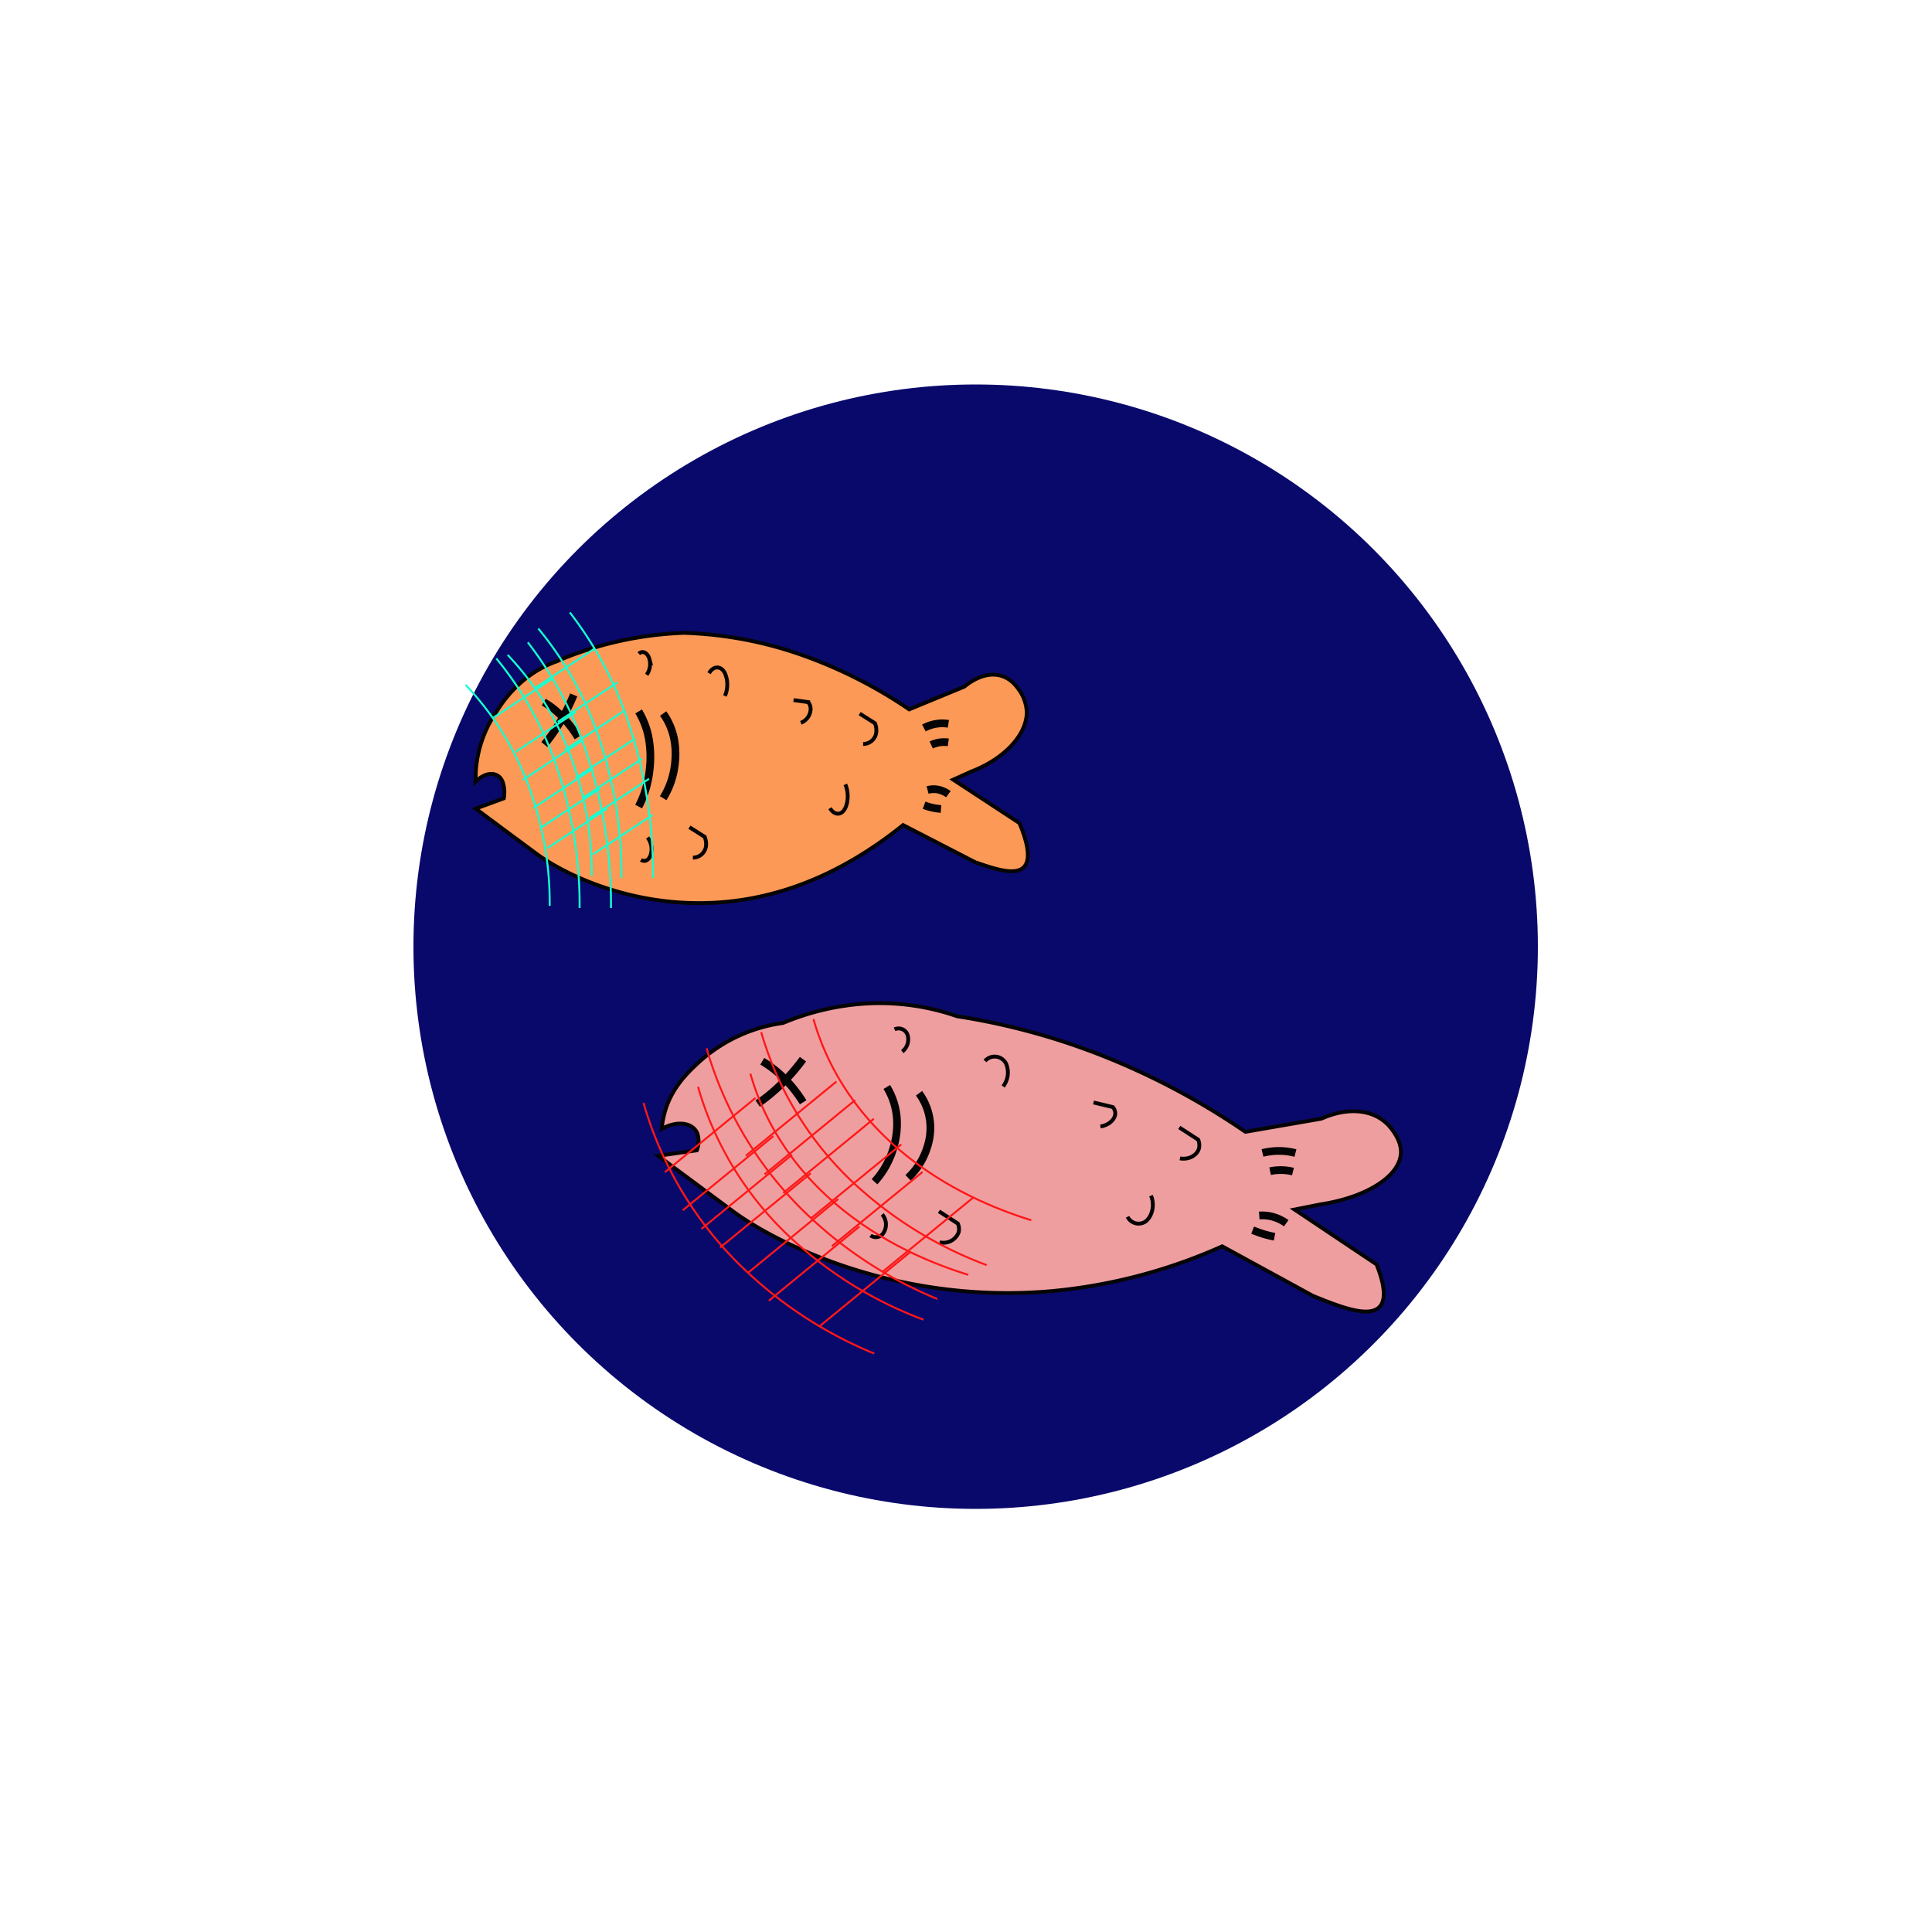 <svg id="Layer_1" data-name="Layer 1" xmlns="http://www.w3.org/2000/svg" viewBox="0 0 500 500"><defs><style>.cls-1{fill:#09096c;}.cls-2{fill:#ef9ea0;}.cls-2,.cls-3,.cls-4,.cls-5{stroke:#050404;}.cls-2,.cls-3,.cls-4,.cls-5,.cls-6,.cls-7{stroke-miterlimit:10;}.cls-3,.cls-4,.cls-6,.cls-7{fill:none;}.cls-4{stroke-width:2px;}.cls-5{fill:#fc9956;}.cls-6{stroke:#15ffd2;}.cls-6,.cls-7{stroke-width:0.5px;}.cls-7{stroke:#ff1717;}</style></defs><title>Artboard 2 copy 2</title><circle class="cls-1" cx="252.5" cy="245" r="145.5"/><path class="cls-2" d="M171.65,289.49c1.42-7.35,6.25-11.85,9.16-14.55a40.46,40.46,0,0,1,21.82-10.19,65.78,65.78,0,0,1,20.29-4.95A60.91,60.91,0,0,1,247.68,263,175.49,175.49,0,0,1,286,273.49a187.07,187.07,0,0,1,36.31,19.42l19.65-3.4c7.49-3.33,14.64-2.34,18.4,2.95.76,1.07,2.43,3.42,2.17,6.26-.54,5.75-8.8,11.16-20.91,13l-6.58,1.31,21.2,14.18c1.36,3.4,2.74,8,1.19,10.48-2.41,3.83-10.54.55-17.63-2.31L316.3,322.55a139.38,139.38,0,0,1-44.2,11.6c-40.41,3.55-71.71-12.79-82.26-20.55-1.53-1.12-16-11.86-16-11.86l-3.5-2.63,10-1.41a6.49,6.49,0,0,0,.14-4.33c-1-2.61-4.87-3.63-9.23-1.21A20.23,20.23,0,0,1,171.65,289.49Z"/><path class="cls-3" d="M254.92,274.58a3.3,3.3,0,0,1,5.46.72,5.86,5.86,0,0,1-.77,5.87"/><path class="cls-3" d="M297.87,309.43c1.1,2.5.22,5.65-1.57,6.8a3.19,3.19,0,0,1-4.49-1.33"/><path class="cls-3" d="M283,285.32l5,1.19a2.61,2.61,0,0,1,.63,1.71c-.06,1.42-1.59,3-3.85,3.3"/><path class="cls-3" d="M305.19,291.78l4.9,3.17a3.63,3.63,0,0,1,.2,2.26c-.45,1.67-2.46,3-4.93,2.58"/><path class="cls-3" d="M243,313.49l4.89,3.17a3.67,3.67,0,0,1,.21,2.26,4.2,4.2,0,0,1-4.93,2.58"/><path class="cls-3" d="M228.31,314.29a4,4,0,0,1,.28,4.87,2.32,2.32,0,0,1-3.29.57"/><path class="cls-3" d="M231.51,266.39a2.46,2.46,0,0,1,3.48,1.94,4,4,0,0,1-1.49,3.83"/><path class="cls-4" d="M197.28,274.65a29,29,0,0,1,5.81,4.56,34.26,34.26,0,0,1,4.76,6.06"/><path class="cls-4" d="M207.81,274.12a53,53,0,0,1-5,5.86,47.08,47.08,0,0,1-6.71,5.64"/><path class="cls-4" d="M229.5,281.31a18.05,18.05,0,0,1,2.65,9,21.2,21.2,0,0,1-.83,6.41,22.19,22.19,0,0,1-5,9.12"/><path class="cls-4" d="M237.84,282.94a15.2,15.2,0,0,1,2.92,8.12,15.88,15.88,0,0,1-.75,5.71,18.17,18.17,0,0,1-5,8.05"/><path class="cls-4" d="M326.73,298.38a17.69,17.69,0,0,1,4.33-.52,16.79,16.79,0,0,1,4.2.55"/><path class="cls-4" d="M328.7,303.1a13.7,13.7,0,0,1,3-.28,13.47,13.47,0,0,1,2.92.38"/><path class="cls-4" d="M329.85,320.07a28.21,28.21,0,0,1-2.88-.71c-1.09-.34-2-.7-2.79-1"/><path class="cls-4" d="M325.89,314.57a10.33,10.33,0,0,1,4.19.55,10.86,10.86,0,0,1,2.8,1.45"/><path class="cls-5" d="M123.14,199.64a30.71,30.71,0,0,1,5.38-15.52c5.35-8.58,12.14-11.72,15.21-12.84A89.24,89.24,0,0,1,152.5,168a92.7,92.7,0,0,1,24.5-4.22,101.36,101.36,0,0,1,29.47,5.36,121.14,121.14,0,0,1,28.83,14.44l14.26-5.88c5.23-4.25,10.64-4.19,13.94.53a10.78,10.78,0,0,1,2.22,5.89c.16,5.73-5.45,12.12-14.26,15.52l-4.75,2.14L263.82,213c1.34,3.17,2.81,7.52,1.9,10.16-1.41,4.09-7.77,1.91-13.31,0l-18.69-9.63C221,223.76,209.82,228.39,202,230.68c-29.64,8.7-54.46-3.35-63.05-9.64-1.25-.91-13-9.63-13-9.63l-2.85-2.14,7.28-2.67a8.36,8.36,0,0,0-.31-4.29c-1-2.44-4-2.94-7,0C123.11,201.68,123.09,200.75,123.14,199.64Z"/><path class="cls-3" d="M183.5,174.22c1.23-2.06,3.16-1.87,4.11,0a7.43,7.43,0,0,1,0,5.89"/><path class="cls-3" d="M218.76,203c1.06,2.32.71,5.53-.51,6.9-1,1.12-2.47.88-3.46-.73"/><path class="cls-3" d="M205.36,181.18l3.8.53a2.91,2.91,0,0,1,.63,1.61,3.93,3.93,0,0,1-2.53,3.74"/><path class="cls-3" d="M222.48,184.68l3.94,2.49a4.66,4.66,0,0,1,.37,2.2,3.39,3.39,0,0,1-3.41,3.17"/><path class="cls-3" d="M178.42,214.08l3.94,2.49a4.7,4.7,0,0,1,.37,2.21,3.4,3.4,0,0,1-3.41,3.17"/><path class="cls-3" d="M167.6,216.76a4.93,4.93,0,0,1,.69,4.76c-.5,1.16-1.5,1.63-2.39,1"/><path class="cls-3" d="M165.32,169.16c1.08-.94,2.36-.13,2.77,1.47a4.83,4.83,0,0,1-.73,4"/><path class="cls-4" d="M140.72,181.71a21.37,21.37,0,0,1,4.75,3.75,31,31,0,0,1,4.12,5.35"/><path class="cls-4" d="M148.48,179.84a57.23,57.23,0,0,1-3.16,6.42,45.9,45.9,0,0,1-4.44,6.42"/><path class="cls-4" d="M165.28,184.12a21,21,0,0,1,2.85,8.56,27.5,27.5,0,0,1,0,6.42,26.51,26.51,0,0,1-2.85,9.64"/><path class="cls-4" d="M171.63,184.66a17.1,17.1,0,0,1,3,7.62,21.32,21.32,0,0,1,0,5.71,21,21,0,0,1-3,8.58"/><path class="cls-4" d="M239.1,188.4a10.8,10.8,0,0,1,3.17-1.07,9.85,9.85,0,0,1,3.17,0"/><path class="cls-4" d="M241,192.8a8.37,8.37,0,0,1,2.21-.67,7.74,7.74,0,0,1,2.21,0"/><path class="cls-4" d="M243.53,209.36a15.21,15.21,0,0,1-2.21-.32,16.94,16.94,0,0,1-2.17-.65"/><path class="cls-4" d="M240.05,204.45a6.1,6.1,0,0,1,3.17,0,7.18,7.18,0,0,1,2.22,1.08"/><path class="cls-6" d="M131.38,169.49a76.54,76.54,0,0,1,15.41,23.92,86.62,86.62,0,0,1,6.35,33.27"/><path class="cls-6" d="M139.31,162.66a88,88,0,0,1,15.25,27,109.85,109.85,0,0,1,6.28,37.55"/><path class="cls-6" d="M147.47,158.5a95.32,95.32,0,0,1,15.25,28.73,123.8,123.8,0,0,1,6.28,40"/><line class="cls-6" x1="153.88" y1="167.86" x2="138.42" y2="178.08"/><line class="cls-6" x1="161.62" y1="183.87" x2="146.16" y2="194.1"/><line class="cls-6" x1="159.81" y1="176.59" x2="144.35" y2="186.82"/><line class="cls-6" x1="167.97" y1="201.55" x2="152.51" y2="211.77"/><line class="cls-6" x1="164.34" y1="191.15" x2="148.88" y2="201.38"/><line class="cls-6" x1="166.16" y1="196.35" x2="150.7" y2="206.58"/><line class="cls-6" x1="168.88" y1="210.91" x2="153.42" y2="221.13"/><path class="cls-6" d="M120.5,177.24a76.63,76.63,0,0,1,15.42,23.91,86.64,86.64,0,0,1,6.34,33.28"/><path class="cls-6" d="M128.44,170.4a88.34,88.34,0,0,1,15.25,27A110,110,0,0,1,150,235"/><path class="cls-6" d="M136.6,166.24A95.9,95.9,0,0,1,151.85,195a124.06,124.06,0,0,1,6.27,40"/><line class="cls-6" x1="143" y1="175.6" x2="127.54" y2="185.83"/><line class="cls-6" x1="150.75" y1="191.61" x2="135.29" y2="201.84"/><line class="cls-6" x1="148.94" y1="184.34" x2="133.48" y2="194.56"/><line class="cls-6" x1="157.09" y1="209.29" x2="141.63" y2="219.52"/><line class="cls-6" x1="153.47" y1="198.89" x2="138.01" y2="209.12"/><line class="cls-6" x1="155.28" y1="204.09" x2="139.82" y2="214.32"/><path class="cls-7" d="M250.57,329.92c-8.73-2.71-22.36-8.06-34.52-18.54-14.37-12.39-19.69-25.9-21.85-33.52"/><path class="cls-7" d="M239,341.53a103.7,103.7,0,0,1-35.23-22,85.92,85.92,0,0,1-23.13-38.28"/><path class="cls-7" d="M226.26,350.3a108.23,108.23,0,0,1-35.8-23.94,96.15,96.15,0,0,1-23.92-40.95"/><line class="cls-7" x1="212.1" y1="343.24" x2="235.56" y2="324.03"/><line class="cls-7" x1="193.45" y1="329.51" x2="216.92" y2="310.3"/><line class="cls-7" x1="198.97" y1="336.62" x2="222.43" y2="317.41"/><line class="cls-7" x1="176.69" y1="313.22" x2="200.15" y2="294.02"/><line class="cls-7" x1="186.37" y1="322.86" x2="209.83" y2="303.65"/><line class="cls-7" x1="181.53" y1="318.04" x2="204.99" y2="298.83"/><line class="cls-7" x1="172.07" y1="303.35" x2="195.53" y2="284.14"/><path class="cls-7" d="M266.89,315.8c-8.73-2.71-22.35-8.06-34.51-18.54-14.38-12.39-19.7-25.9-21.86-33.52"/><path class="cls-7" d="M255.36,327.41a103.8,103.8,0,0,1-35.23-22A86,86,0,0,1,197,267.11"/><path class="cls-7" d="M242.58,336.18a108.23,108.23,0,0,1-35.8-23.94,96.15,96.15,0,0,1-23.92-40.95"/><line class="cls-7" x1="228.43" y1="329.12" x2="251.89" y2="309.91"/><line class="cls-7" x1="209.78" y1="315.39" x2="233.24" y2="296.18"/><line class="cls-7" x1="215.29" y1="322.5" x2="238.76" y2="303.29"/><line class="cls-7" x1="193.01" y1="299.11" x2="216.47" y2="279.9"/><line class="cls-7" x1="202.69" y1="308.74" x2="226.15" y2="289.53"/><line class="cls-7" x1="197.85" y1="303.92" x2="221.31" y2="284.71"/></svg>
